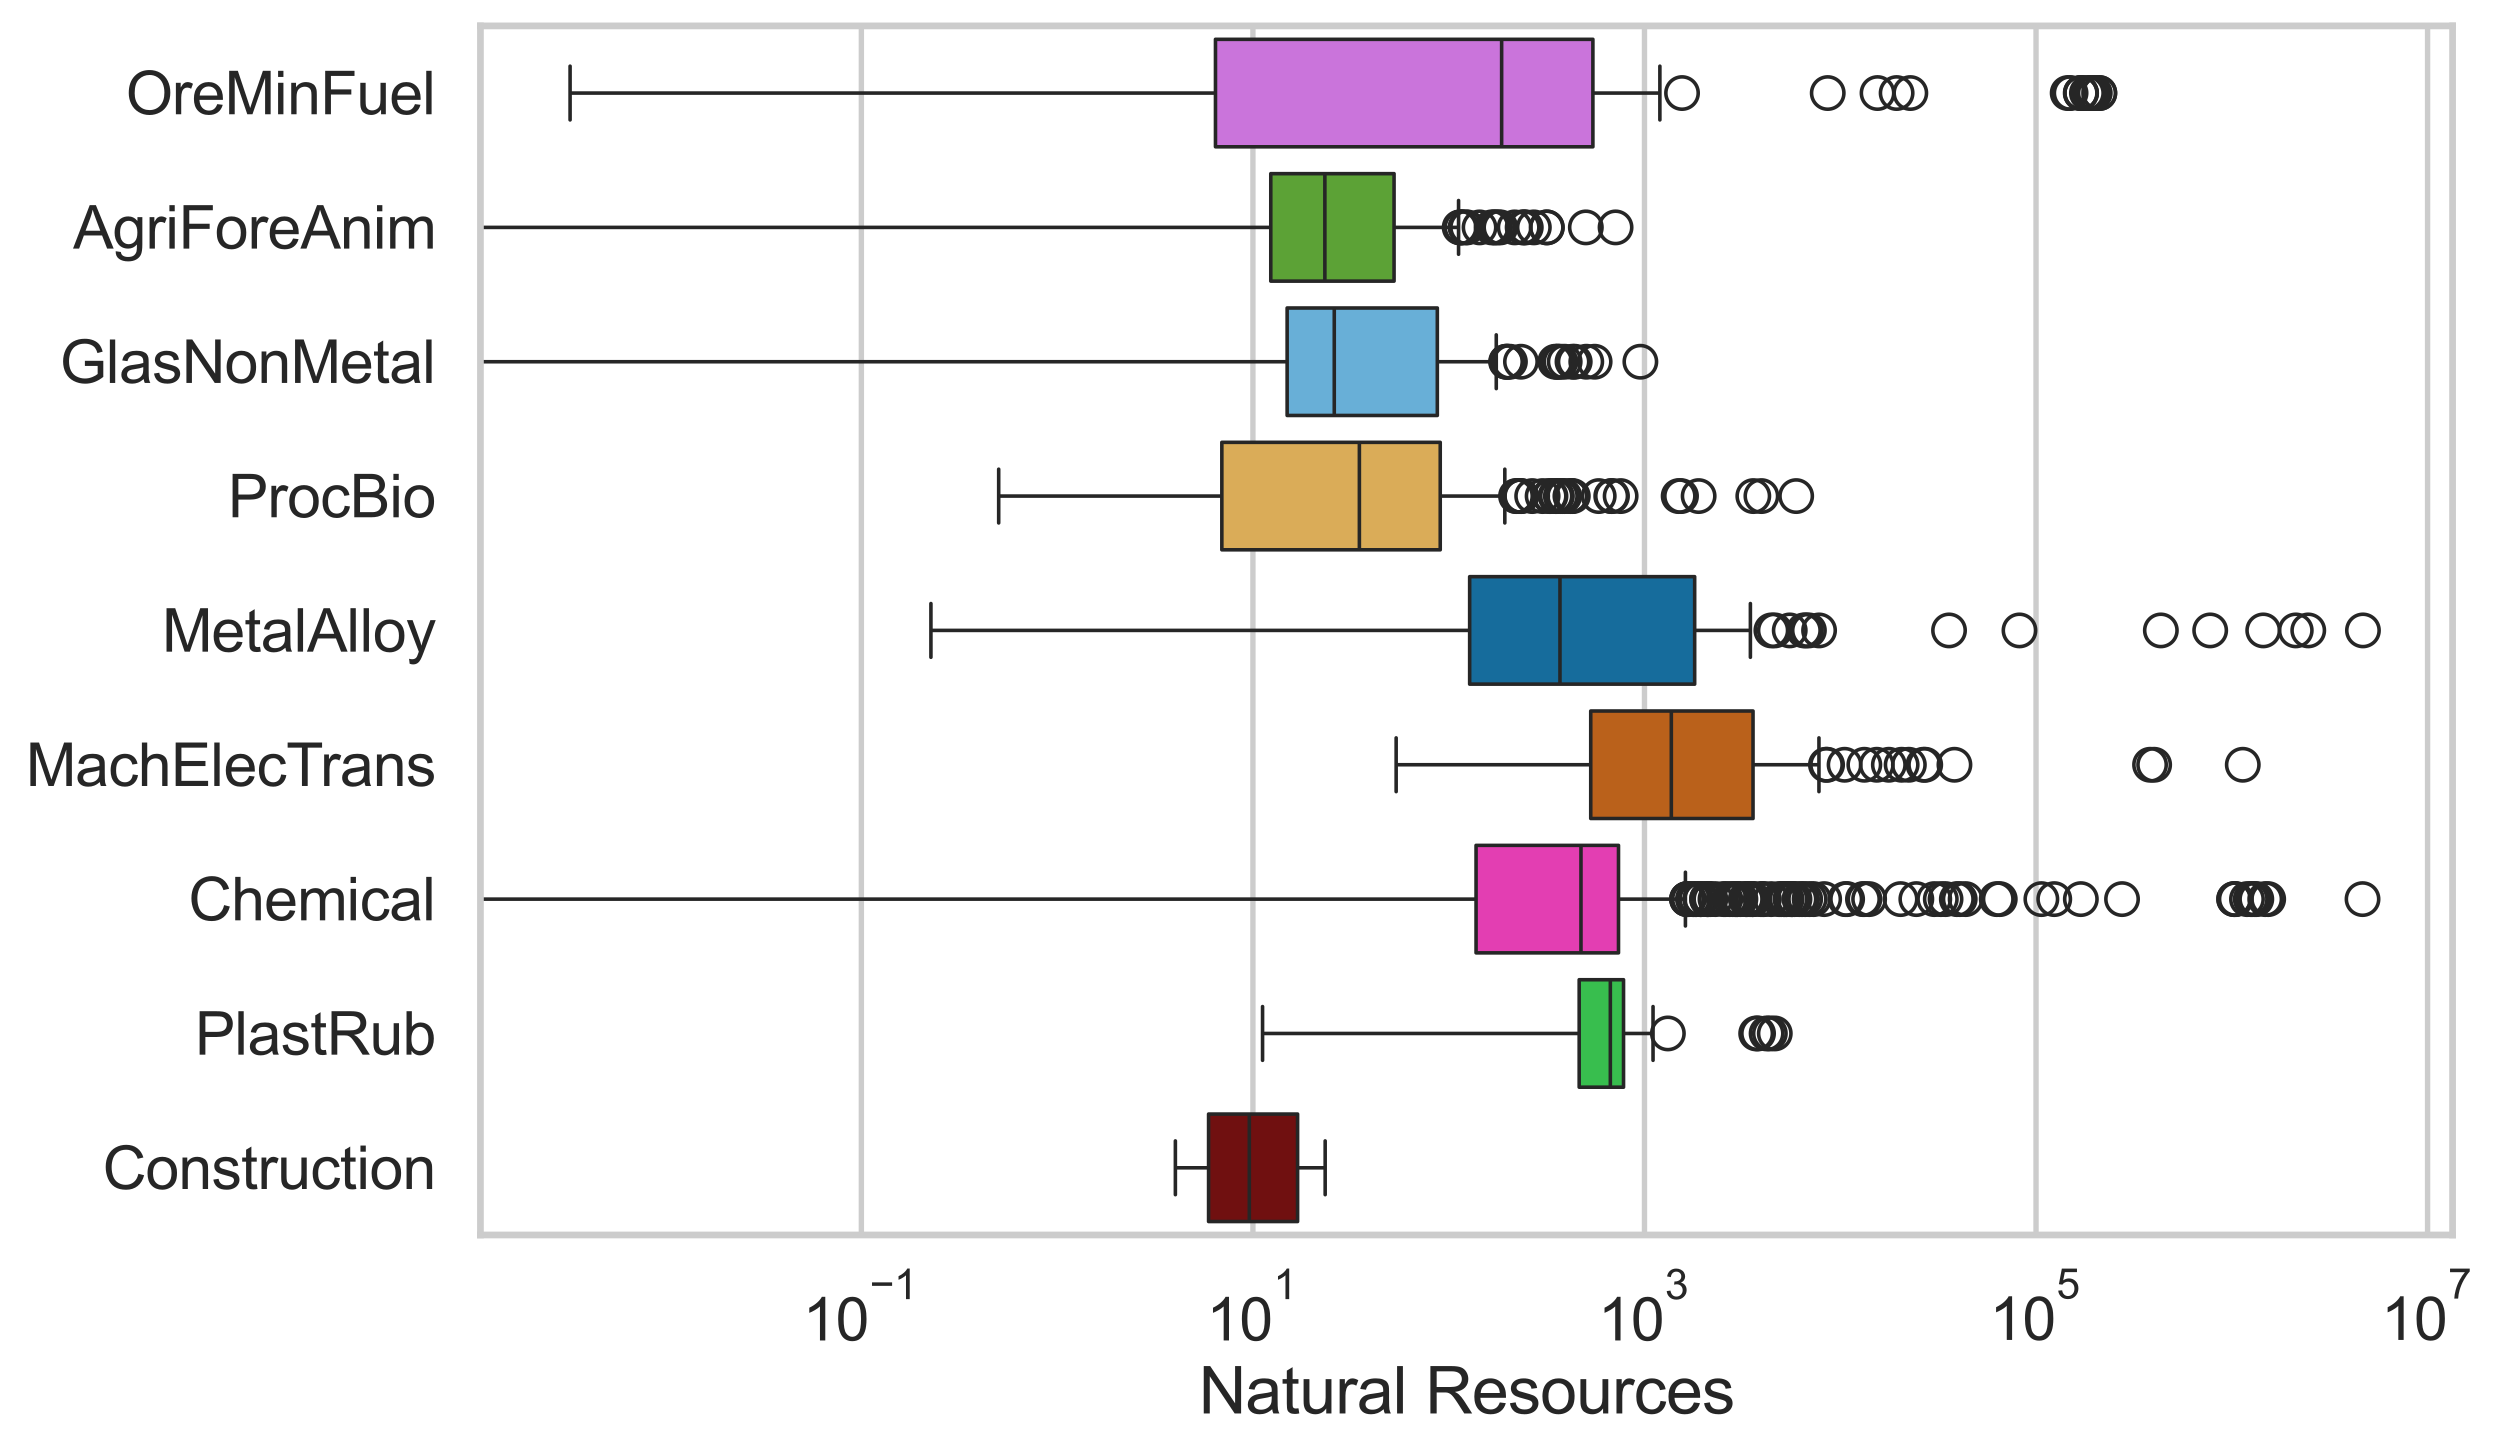 <?xml version="1.0" encoding="utf-8" standalone="no"?>
<!DOCTYPE svg PUBLIC "-//W3C//DTD SVG 1.1//EN"
  "http://www.w3.org/Graphics/SVG/1.1/DTD/svg11.dtd">
<svg xmlns:xlink="http://www.w3.org/1999/xlink" width="695.697pt" height="404.121pt" viewBox="0 0 695.697 404.121" xmlns="http://www.w3.org/2000/svg" version="1.1">
 <defs>
  <style type="text/css">*{stroke-linejoin: round; stroke-linecap: butt}</style>
 </defs>
 <g id="figure_1">
  <g id="patch_1">
   <path d="M 0 404.121 
L 695.697 404.121 
L 695.697 0 
L 0 0 
z
" style="fill: #ffffff"/>
  </g>
  <g id="axes_1">
   <g id="patch_2">
    <path d="M 133.697 343.665 
L 682.504 343.665 
L 682.504 7.2 
L 133.697 7.2 
z
" style="fill: #ffffff"/>
   </g>
   <g id="matplotlib.axis_1">
    <g id="xtick_1">
     <g id="line2d_1">
      <path d="M 239.701 343.665 
L 239.701 7.2 
" clip-path="url(#pad5b8b1c18)" style="fill: none; stroke: #cccccc; stroke-width: 1.5; stroke-linecap: round"/>
     </g>
     <g id="text_1">
      <!-- $\mathdefault{10^{-1}}$ -->
      <g style="fill: #262626" transform="translate(223.366 373.18) scale(0.165 -0.165)">
       <defs>
        <path id="ArialMT-31" d="M 2384 0 
L 1822 0 
L 1822 3584 
Q 1619 3391 1289 3197 
Q 959 3003 697 2906 
L 697 3450 
Q 1169 3672 1522 3987 
Q 1875 4303 2022 4600 
L 2384 4600 
L 2384 0 
z
" transform="scale(0.016)"/>
        <path id="ArialMT-30" d="M 266 2259 
Q 266 3072 433 3567 
Q 600 4063 929 4331 
Q 1259 4600 1759 4600 
Q 2128 4600 2406 4451 
Q 2684 4303 2865 4023 
Q 3047 3744 3150 3342 
Q 3253 2941 3253 2259 
Q 3253 1453 3087 958 
Q 2922 463 2592 192 
Q 2263 -78 1759 -78 
Q 1097 -78 719 397 
Q 266 969 266 2259 
z
M 844 2259 
Q 844 1131 1108 757 
Q 1372 384 1759 384 
Q 2147 384 2411 759 
Q 2675 1134 2675 2259 
Q 2675 3391 2411 3762 
Q 2147 4134 1753 4134 
Q 1366 4134 1134 3806 
Q 844 3388 844 2259 
z
" transform="scale(0.016)"/>
        <path id="ArialMT-2212" d="M 3381 1997 
L 356 1997 
L 356 2522 
L 3381 2522 
L 3381 1997 
z
" transform="scale(0.016)"/>
       </defs>
       <use xlink:href="#ArialMT-31" transform="translate(0 0.994)"/>
       <use xlink:href="#ArialMT-30" transform="translate(55.615 0.994)"/>
       <use xlink:href="#ArialMT-2212" transform="translate(112.973 70.688) scale(0.7)"/>
       <use xlink:href="#ArialMT-31" transform="translate(153.852 70.688) scale(0.7)"/>
      </g>
     </g>
    </g>
    <g id="xtick_2">
     <g id="line2d_2">
      <path d="M 348.662 343.665 
L 348.662 7.2 
" clip-path="url(#pad5b8b1c18)" style="fill: none; stroke: #cccccc; stroke-width: 1.5; stroke-linecap: round"/>
     </g>
     <g id="text_2">
      <!-- $\mathdefault{10^{1}}$ -->
      <g style="fill: #262626" transform="translate(335.71 373.18) scale(0.165 -0.165)">
       <use xlink:href="#ArialMT-31" transform="translate(0 0.994)"/>
       <use xlink:href="#ArialMT-30" transform="translate(55.615 0.994)"/>
       <use xlink:href="#ArialMT-31" transform="translate(112.973 70.688) scale(0.7)"/>
      </g>
     </g>
    </g>
    <g id="xtick_3">
     <g id="line2d_3">
      <path d="M 457.623 343.665 
L 457.623 7.2 
" clip-path="url(#pad5b8b1c18)" style="fill: none; stroke: #cccccc; stroke-width: 1.5; stroke-linecap: round"/>
     </g>
     <g id="text_3">
      <!-- $\mathdefault{10^{3}}$ -->
      <g style="fill: #262626" transform="translate(444.67 373.18) scale(0.165 -0.165)">
       <defs>
        <path id="ArialMT-33" d="M 269 1209 
L 831 1284 
Q 928 806 1161 595 
Q 1394 384 1728 384 
Q 2125 384 2398 659 
Q 2672 934 2672 1341 
Q 2672 1728 2419 1979 
Q 2166 2231 1775 2231 
Q 1616 2231 1378 2169 
L 1441 2663 
Q 1497 2656 1531 2656 
Q 1891 2656 2178 2843 
Q 2466 3031 2466 3422 
Q 2466 3731 2256 3934 
Q 2047 4138 1716 4138 
Q 1388 4138 1169 3931 
Q 950 3725 888 3313 
L 325 3413 
Q 428 3978 793 4289 
Q 1159 4600 1703 4600 
Q 2078 4600 2393 4439 
Q 2709 4278 2876 4000 
Q 3044 3722 3044 3409 
Q 3044 3113 2884 2869 
Q 2725 2625 2413 2481 
Q 2819 2388 3044 2092 
Q 3269 1797 3269 1353 
Q 3269 753 2831 336 
Q 2394 -81 1725 -81 
Q 1122 -81 723 278 
Q 325 638 269 1209 
z
" transform="scale(0.016)"/>
       </defs>
       <use xlink:href="#ArialMT-31" transform="translate(0 0.994)"/>
       <use xlink:href="#ArialMT-30" transform="translate(55.615 0.994)"/>
       <use xlink:href="#ArialMT-33" transform="translate(112.973 70.688) scale(0.7)"/>
      </g>
     </g>
    </g>
    <g id="xtick_4">
     <g id="line2d_4">
      <path d="M 566.584 343.665 
L 566.584 7.2 
" clip-path="url(#pad5b8b1c18)" style="fill: none; stroke: #cccccc; stroke-width: 1.5; stroke-linecap: round"/>
     </g>
     <g id="text_4">
      <!-- $\mathdefault{10^{5}}$ -->
      <g style="fill: #262626" transform="translate(553.631 373.015) scale(0.165 -0.165)">
       <defs>
        <path id="ArialMT-35" d="M 266 1200 
L 856 1250 
Q 922 819 1161 601 
Q 1400 384 1738 384 
Q 2144 384 2425 690 
Q 2706 997 2706 1503 
Q 2706 1984 2436 2262 
Q 2166 2541 1728 2541 
Q 1456 2541 1237 2417 
Q 1019 2294 894 2097 
L 366 2166 
L 809 4519 
L 3088 4519 
L 3088 3981 
L 1259 3981 
L 1013 2750 
Q 1425 3038 1878 3038 
Q 2478 3038 2890 2622 
Q 3303 2206 3303 1553 
Q 3303 931 2941 478 
Q 2500 -78 1738 -78 
Q 1113 -78 717 272 
Q 322 622 266 1200 
z
" transform="scale(0.016)"/>
       </defs>
       <use xlink:href="#ArialMT-31" transform="translate(0 0.88)"/>
       <use xlink:href="#ArialMT-30" transform="translate(55.615 0.88)"/>
       <use xlink:href="#ArialMT-35" transform="translate(112.973 70.573) scale(0.7)"/>
      </g>
     </g>
    </g>
    <g id="xtick_5">
     <g id="line2d_5">
      <path d="M 675.545 343.665 
L 675.545 7.2 
" clip-path="url(#pad5b8b1c18)" style="fill: none; stroke: #cccccc; stroke-width: 1.5; stroke-linecap: round"/>
     </g>
     <g id="text_5">
      <!-- $\mathdefault{10^{7}}$ -->
      <g style="fill: #262626" transform="translate(662.592 373.015) scale(0.165 -0.165)">
       <defs>
        <path id="ArialMT-37" d="M 303 3981 
L 303 4522 
L 3269 4522 
L 3269 4084 
Q 2831 3619 2401 2847 
Q 1972 2075 1738 1259 
Q 1569 684 1522 0 
L 944 0 
Q 953 541 1156 1306 
Q 1359 2072 1739 2783 
Q 2119 3494 2547 3981 
L 303 3981 
z
" transform="scale(0.016)"/>
       </defs>
       <use xlink:href="#ArialMT-31" transform="translate(0 0.847)"/>
       <use xlink:href="#ArialMT-30" transform="translate(55.615 0.847)"/>
       <use xlink:href="#ArialMT-37" transform="translate(112.973 70.541) scale(0.7)"/>
      </g>
     </g>
    </g>
    <g id="text_6">
     <!-- Natural Resources -->
     <g style="fill: #262626" transform="translate(333.574 393.344) scale(0.18 -0.18)">
      <defs>
       <path id="ArialMT-4e" d="M 488 0 
L 488 4581 
L 1109 4581 
L 3516 984 
L 3516 4581 
L 4097 4581 
L 4097 0 
L 3475 0 
L 1069 3600 
L 1069 0 
L 488 0 
z
" transform="scale(0.016)"/>
       <path id="ArialMT-61" d="M 2588 409 
Q 2275 144 1986 34 
Q 1697 -75 1366 -75 
Q 819 -75 525 192 
Q 231 459 231 875 
Q 231 1119 342 1320 
Q 453 1522 633 1644 
Q 813 1766 1038 1828 
Q 1203 1872 1538 1913 
Q 2219 1994 2541 2106 
Q 2544 2222 2544 2253 
Q 2544 2597 2384 2738 
Q 2169 2928 1744 2928 
Q 1347 2928 1158 2789 
Q 969 2650 878 2297 
L 328 2372 
Q 403 2725 575 2942 
Q 747 3159 1072 3276 
Q 1397 3394 1825 3394 
Q 2250 3394 2515 3294 
Q 2781 3194 2906 3042 
Q 3031 2891 3081 2659 
Q 3109 2516 3109 2141 
L 3109 1391 
Q 3109 606 3145 398 
Q 3181 191 3288 0 
L 2700 0 
Q 2613 175 2588 409 
z
M 2541 1666 
Q 2234 1541 1622 1453 
Q 1275 1403 1131 1340 
Q 988 1278 909 1158 
Q 831 1038 831 891 
Q 831 666 1001 516 
Q 1172 366 1500 366 
Q 1825 366 2078 508 
Q 2331 650 2450 897 
Q 2541 1088 2541 1459 
L 2541 1666 
z
" transform="scale(0.016)"/>
       <path id="ArialMT-74" d="M 1650 503 
L 1731 6 
Q 1494 -44 1306 -44 
Q 1000 -44 831 53 
Q 663 150 594 308 
Q 525 466 525 972 
L 525 2881 
L 113 2881 
L 113 3319 
L 525 3319 
L 525 4141 
L 1084 4478 
L 1084 3319 
L 1650 3319 
L 1650 2881 
L 1084 2881 
L 1084 941 
Q 1084 700 1114 631 
Q 1144 563 1211 522 
Q 1278 481 1403 481 
Q 1497 481 1650 503 
z
" transform="scale(0.016)"/>
       <path id="ArialMT-75" d="M 2597 0 
L 2597 488 
Q 2209 -75 1544 -75 
Q 1250 -75 995 37 
Q 741 150 617 320 
Q 494 491 444 738 
Q 409 903 409 1263 
L 409 3319 
L 972 3319 
L 972 1478 
Q 972 1038 1006 884 
Q 1059 663 1231 536 
Q 1403 409 1656 409 
Q 1909 409 2131 539 
Q 2353 669 2445 892 
Q 2538 1116 2538 1541 
L 2538 3319 
L 3100 3319 
L 3100 0 
L 2597 0 
z
" transform="scale(0.016)"/>
       <path id="ArialMT-72" d="M 416 0 
L 416 3319 
L 922 3319 
L 922 2816 
Q 1116 3169 1280 3281 
Q 1444 3394 1641 3394 
Q 1925 3394 2219 3213 
L 2025 2691 
Q 1819 2813 1613 2813 
Q 1428 2813 1281 2702 
Q 1134 2591 1072 2394 
Q 978 2094 978 1738 
L 978 0 
L 416 0 
z
" transform="scale(0.016)"/>
       <path id="ArialMT-6c" d="M 409 0 
L 409 4581 
L 972 4581 
L 972 0 
L 409 0 
z
" transform="scale(0.016)"/>
       <path id="ArialMT-20" transform="scale(0.016)"/>
       <path id="ArialMT-52" d="M 503 0 
L 503 4581 
L 2534 4581 
Q 3147 4581 3465 4457 
Q 3784 4334 3975 4021 
Q 4166 3709 4166 3331 
Q 4166 2844 3850 2509 
Q 3534 2175 2875 2084 
Q 3116 1969 3241 1856 
Q 3506 1613 3744 1247 
L 4541 0 
L 3778 0 
L 3172 953 
Q 2906 1366 2734 1584 
Q 2563 1803 2427 1890 
Q 2291 1978 2150 2013 
Q 2047 2034 1813 2034 
L 1109 2034 
L 1109 0 
L 503 0 
z
M 1109 2559 
L 2413 2559 
Q 2828 2559 3062 2645 
Q 3297 2731 3419 2920 
Q 3541 3109 3541 3331 
Q 3541 3656 3305 3865 
Q 3069 4075 2559 4075 
L 1109 4075 
L 1109 2559 
z
" transform="scale(0.016)"/>
       <path id="ArialMT-65" d="M 2694 1069 
L 3275 997 
Q 3138 488 2766 206 
Q 2394 -75 1816 -75 
Q 1088 -75 661 373 
Q 234 822 234 1631 
Q 234 2469 665 2931 
Q 1097 3394 1784 3394 
Q 2450 3394 2872 2941 
Q 3294 2488 3294 1666 
Q 3294 1616 3291 1516 
L 816 1516 
Q 847 969 1125 678 
Q 1403 388 1819 388 
Q 2128 388 2347 550 
Q 2566 713 2694 1069 
z
M 847 1978 
L 2700 1978 
Q 2663 2397 2488 2606 
Q 2219 2931 1791 2931 
Q 1403 2931 1139 2672 
Q 875 2413 847 1978 
z
" transform="scale(0.016)"/>
       <path id="ArialMT-73" d="M 197 991 
L 753 1078 
Q 800 744 1014 566 
Q 1228 388 1613 388 
Q 2000 388 2187 545 
Q 2375 703 2375 916 
Q 2375 1106 2209 1216 
Q 2094 1291 1634 1406 
Q 1016 1563 777 1677 
Q 538 1791 414 1992 
Q 291 2194 291 2438 
Q 291 2659 392 2848 
Q 494 3038 669 3163 
Q 800 3259 1026 3326 
Q 1253 3394 1513 3394 
Q 1903 3394 2198 3281 
Q 2494 3169 2634 2976 
Q 2775 2784 2828 2463 
L 2278 2388 
Q 2241 2644 2061 2787 
Q 1881 2931 1553 2931 
Q 1166 2931 1000 2803 
Q 834 2675 834 2503 
Q 834 2394 903 2306 
Q 972 2216 1119 2156 
Q 1203 2125 1616 2013 
Q 2213 1853 2448 1751 
Q 2684 1650 2818 1456 
Q 2953 1263 2953 975 
Q 2953 694 2789 445 
Q 2625 197 2315 61 
Q 2006 -75 1616 -75 
Q 969 -75 630 194 
Q 291 463 197 991 
z
" transform="scale(0.016)"/>
       <path id="ArialMT-6f" d="M 213 1659 
Q 213 2581 725 3025 
Q 1153 3394 1769 3394 
Q 2453 3394 2887 2945 
Q 3322 2497 3322 1706 
Q 3322 1066 3130 698 
Q 2938 331 2570 128 
Q 2203 -75 1769 -75 
Q 1072 -75 642 372 
Q 213 819 213 1659 
z
M 791 1659 
Q 791 1022 1069 705 
Q 1347 388 1769 388 
Q 2188 388 2466 706 
Q 2744 1025 2744 1678 
Q 2744 2294 2464 2611 
Q 2184 2928 1769 2928 
Q 1347 2928 1069 2612 
Q 791 2297 791 1659 
z
" transform="scale(0.016)"/>
       <path id="ArialMT-63" d="M 2588 1216 
L 3141 1144 
Q 3050 572 2676 248 
Q 2303 -75 1759 -75 
Q 1078 -75 664 370 
Q 250 816 250 1647 
Q 250 2184 428 2587 
Q 606 2991 970 3192 
Q 1334 3394 1763 3394 
Q 2303 3394 2647 3120 
Q 2991 2847 3088 2344 
L 2541 2259 
Q 2463 2594 2264 2762 
Q 2066 2931 1784 2931 
Q 1359 2931 1093 2626 
Q 828 2322 828 1663 
Q 828 994 1084 691 
Q 1341 388 1753 388 
Q 2084 388 2306 591 
Q 2528 794 2588 1216 
z
" transform="scale(0.016)"/>
      </defs>
      <use xlink:href="#ArialMT-4e"/>
      <use xlink:href="#ArialMT-61" transform="translate(72.217 0)"/>
      <use xlink:href="#ArialMT-74" transform="translate(127.832 0)"/>
      <use xlink:href="#ArialMT-75" transform="translate(155.615 0)"/>
      <use xlink:href="#ArialMT-72" transform="translate(211.23 0)"/>
      <use xlink:href="#ArialMT-61" transform="translate(244.531 0)"/>
      <use xlink:href="#ArialMT-6c" transform="translate(300.146 0)"/>
      <use xlink:href="#ArialMT-20" transform="translate(322.363 0)"/>
      <use xlink:href="#ArialMT-52" transform="translate(350.146 0)"/>
      <use xlink:href="#ArialMT-65" transform="translate(422.363 0)"/>
      <use xlink:href="#ArialMT-73" transform="translate(477.979 0)"/>
      <use xlink:href="#ArialMT-6f" transform="translate(527.979 0)"/>
      <use xlink:href="#ArialMT-75" transform="translate(583.594 0)"/>
      <use xlink:href="#ArialMT-72" transform="translate(639.209 0)"/>
      <use xlink:href="#ArialMT-63" transform="translate(672.51 0)"/>
      <use xlink:href="#ArialMT-65" transform="translate(722.51 0)"/>
      <use xlink:href="#ArialMT-73" transform="translate(778.125 0)"/>
     </g>
    </g>
   </g>
   <g id="matplotlib.axis_2">
    <g id="ytick_1">
     <g id="text_7">
      <!-- OreMinFuel -->
      <g style="fill: #262626" transform="translate(35.013 31.798) scale(0.165 -0.165)">
       <defs>
        <path id="ArialMT-4f" d="M 309 2231 
Q 309 3372 921 4017 
Q 1534 4663 2503 4663 
Q 3138 4663 3647 4359 
Q 4156 4056 4423 3514 
Q 4691 2972 4691 2284 
Q 4691 1588 4409 1038 
Q 4128 488 3612 205 
Q 3097 -78 2500 -78 
Q 1853 -78 1343 234 
Q 834 547 571 1087 
Q 309 1628 309 2231 
z
M 934 2222 
Q 934 1394 1379 917 
Q 1825 441 2497 441 
Q 3181 441 3623 922 
Q 4066 1403 4066 2288 
Q 4066 2847 3877 3264 
Q 3688 3681 3323 3911 
Q 2959 4141 2506 4141 
Q 1863 4141 1398 3698 
Q 934 3256 934 2222 
z
" transform="scale(0.016)"/>
        <path id="ArialMT-4d" d="M 475 0 
L 475 4581 
L 1388 4581 
L 2472 1338 
Q 2622 884 2691 659 
Q 2769 909 2934 1394 
L 4031 4581 
L 4847 4581 
L 4847 0 
L 4263 0 
L 4263 3834 
L 2931 0 
L 2384 0 
L 1059 3900 
L 1059 0 
L 475 0 
z
" transform="scale(0.016)"/>
        <path id="ArialMT-69" d="M 425 3934 
L 425 4581 
L 988 4581 
L 988 3934 
L 425 3934 
z
M 425 0 
L 425 3319 
L 988 3319 
L 988 0 
L 425 0 
z
" transform="scale(0.016)"/>
        <path id="ArialMT-6e" d="M 422 0 
L 422 3319 
L 928 3319 
L 928 2847 
Q 1294 3394 1984 3394 
Q 2284 3394 2536 3286 
Q 2788 3178 2913 3003 
Q 3038 2828 3088 2588 
Q 3119 2431 3119 2041 
L 3119 0 
L 2556 0 
L 2556 2019 
Q 2556 2363 2490 2533 
Q 2425 2703 2258 2804 
Q 2091 2906 1866 2906 
Q 1506 2906 1245 2678 
Q 984 2450 984 1813 
L 984 0 
L 422 0 
z
" transform="scale(0.016)"/>
        <path id="ArialMT-46" d="M 525 0 
L 525 4581 
L 3616 4581 
L 3616 4041 
L 1131 4041 
L 1131 2622 
L 3281 2622 
L 3281 2081 
L 1131 2081 
L 1131 0 
L 525 0 
z
" transform="scale(0.016)"/>
       </defs>
       <use xlink:href="#ArialMT-4f"/>
       <use xlink:href="#ArialMT-72" transform="translate(77.783 0)"/>
       <use xlink:href="#ArialMT-65" transform="translate(111.084 0)"/>
       <use xlink:href="#ArialMT-4d" transform="translate(166.699 0)"/>
       <use xlink:href="#ArialMT-69" transform="translate(250 0)"/>
       <use xlink:href="#ArialMT-6e" transform="translate(272.217 0)"/>
       <use xlink:href="#ArialMT-46" transform="translate(327.832 0)"/>
       <use xlink:href="#ArialMT-75" transform="translate(388.916 0)"/>
       <use xlink:href="#ArialMT-65" transform="translate(444.531 0)"/>
       <use xlink:href="#ArialMT-6c" transform="translate(500.146 0)"/>
      </g>
     </g>
    </g>
    <g id="ytick_2">
     <g id="text_8">
      <!-- AgriForeAnim -->
      <g style="fill: #262626" transform="translate(20.341 69.183) scale(0.165 -0.165)">
       <defs>
        <path id="ArialMT-41" d="M -9 0 
L 1750 4581 
L 2403 4581 
L 4278 0 
L 3588 0 
L 3053 1388 
L 1138 1388 
L 634 0 
L -9 0 
z
M 1313 1881 
L 2866 1881 
L 2388 3150 
Q 2169 3728 2063 4100 
Q 1975 3659 1816 3225 
L 1313 1881 
z
" transform="scale(0.016)"/>
        <path id="ArialMT-67" d="M 319 -275 
L 866 -356 
Q 900 -609 1056 -725 
Q 1266 -881 1628 -881 
Q 2019 -881 2231 -725 
Q 2444 -569 2519 -288 
Q 2563 -116 2559 434 
Q 2191 0 1641 0 
Q 956 0 581 494 
Q 206 988 206 1678 
Q 206 2153 378 2554 
Q 550 2956 876 3175 
Q 1203 3394 1644 3394 
Q 2231 3394 2613 2919 
L 2613 3319 
L 3131 3319 
L 3131 450 
Q 3131 -325 2973 -648 
Q 2816 -972 2473 -1159 
Q 2131 -1347 1631 -1347 
Q 1038 -1347 672 -1080 
Q 306 -813 319 -275 
z
M 784 1719 
Q 784 1066 1043 766 
Q 1303 466 1694 466 
Q 2081 466 2343 764 
Q 2606 1063 2606 1700 
Q 2606 2309 2336 2618 
Q 2066 2928 1684 2928 
Q 1309 2928 1046 2623 
Q 784 2319 784 1719 
z
" transform="scale(0.016)"/>
        <path id="ArialMT-6d" d="M 422 0 
L 422 3319 
L 925 3319 
L 925 2853 
Q 1081 3097 1340 3245 
Q 1600 3394 1931 3394 
Q 2300 3394 2536 3241 
Q 2772 3088 2869 2813 
Q 3263 3394 3894 3394 
Q 4388 3394 4653 3120 
Q 4919 2847 4919 2278 
L 4919 0 
L 4359 0 
L 4359 2091 
Q 4359 2428 4304 2576 
Q 4250 2725 4106 2815 
Q 3963 2906 3769 2906 
Q 3419 2906 3187 2673 
Q 2956 2441 2956 1928 
L 2956 0 
L 2394 0 
L 2394 2156 
Q 2394 2531 2256 2718 
Q 2119 2906 1806 2906 
Q 1569 2906 1367 2781 
Q 1166 2656 1075 2415 
Q 984 2175 984 1722 
L 984 0 
L 422 0 
z
" transform="scale(0.016)"/>
       </defs>
       <use xlink:href="#ArialMT-41"/>
       <use xlink:href="#ArialMT-67" transform="translate(66.699 0)"/>
       <use xlink:href="#ArialMT-72" transform="translate(122.314 0)"/>
       <use xlink:href="#ArialMT-69" transform="translate(155.615 0)"/>
       <use xlink:href="#ArialMT-46" transform="translate(177.832 0)"/>
       <use xlink:href="#ArialMT-6f" transform="translate(238.916 0)"/>
       <use xlink:href="#ArialMT-72" transform="translate(294.531 0)"/>
       <use xlink:href="#ArialMT-65" transform="translate(327.832 0)"/>
       <use xlink:href="#ArialMT-41" transform="translate(383.447 0)"/>
       <use xlink:href="#ArialMT-6e" transform="translate(450.146 0)"/>
       <use xlink:href="#ArialMT-69" transform="translate(505.762 0)"/>
       <use xlink:href="#ArialMT-6d" transform="translate(527.979 0)"/>
      </g>
     </g>
    </g>
    <g id="ytick_3">
     <g id="text_9">
      <!-- GlasNonMetal -->
      <g style="fill: #262626" transform="translate(16.659 106.568) scale(0.165 -0.165)">
       <defs>
        <path id="ArialMT-47" d="M 2638 1797 
L 2638 2334 
L 4578 2338 
L 4578 638 
Q 4131 281 3656 101 
Q 3181 -78 2681 -78 
Q 2006 -78 1454 211 
Q 903 500 622 1047 
Q 341 1594 341 2269 
Q 341 2938 620 3517 
Q 900 4097 1425 4378 
Q 1950 4659 2634 4659 
Q 3131 4659 3532 4498 
Q 3934 4338 4162 4050 
Q 4391 3763 4509 3300 
L 3963 3150 
Q 3859 3500 3706 3700 
Q 3553 3900 3268 4020 
Q 2984 4141 2638 4141 
Q 2222 4141 1919 4014 
Q 1616 3888 1430 3681 
Q 1244 3475 1141 3228 
Q 966 2803 966 2306 
Q 966 1694 1177 1281 
Q 1388 869 1791 669 
Q 2194 469 2647 469 
Q 3041 469 3416 620 
Q 3791 772 3984 944 
L 3984 1797 
L 2638 1797 
z
" transform="scale(0.016)"/>
       </defs>
       <use xlink:href="#ArialMT-47"/>
       <use xlink:href="#ArialMT-6c" transform="translate(77.783 0)"/>
       <use xlink:href="#ArialMT-61" transform="translate(100 0)"/>
       <use xlink:href="#ArialMT-73" transform="translate(155.615 0)"/>
       <use xlink:href="#ArialMT-4e" transform="translate(205.615 0)"/>
       <use xlink:href="#ArialMT-6f" transform="translate(277.832 0)"/>
       <use xlink:href="#ArialMT-6e" transform="translate(333.447 0)"/>
       <use xlink:href="#ArialMT-4d" transform="translate(389.062 0)"/>
       <use xlink:href="#ArialMT-65" transform="translate(472.363 0)"/>
       <use xlink:href="#ArialMT-74" transform="translate(527.979 0)"/>
       <use xlink:href="#ArialMT-61" transform="translate(555.762 0)"/>
       <use xlink:href="#ArialMT-6c" transform="translate(611.377 0)"/>
      </g>
     </g>
    </g>
    <g id="ytick_4">
     <g id="text_10">
      <!-- ProcBio -->
      <g style="fill: #262626" transform="translate(63.424 143.953) scale(0.165 -0.165)">
       <defs>
        <path id="ArialMT-50" d="M 494 0 
L 494 4581 
L 2222 4581 
Q 2678 4581 2919 4538 
Q 3256 4481 3484 4323 
Q 3713 4166 3852 3881 
Q 3991 3597 3991 3256 
Q 3991 2672 3619 2267 
Q 3247 1863 2275 1863 
L 1100 1863 
L 1100 0 
L 494 0 
z
M 1100 2403 
L 2284 2403 
Q 2872 2403 3119 2622 
Q 3366 2841 3366 3238 
Q 3366 3525 3220 3729 
Q 3075 3934 2838 4000 
Q 2684 4041 2272 4041 
L 1100 4041 
L 1100 2403 
z
" transform="scale(0.016)"/>
        <path id="ArialMT-42" d="M 469 0 
L 469 4581 
L 2188 4581 
Q 2713 4581 3030 4442 
Q 3347 4303 3526 4014 
Q 3706 3725 3706 3409 
Q 3706 3116 3547 2856 
Q 3388 2597 3066 2438 
Q 3481 2316 3704 2022 
Q 3928 1728 3928 1328 
Q 3928 1006 3792 729 
Q 3656 453 3456 303 
Q 3256 153 2954 76 
Q 2653 0 2216 0 
L 469 0 
z
M 1075 2656 
L 2066 2656 
Q 2469 2656 2644 2709 
Q 2875 2778 2992 2937 
Q 3109 3097 3109 3338 
Q 3109 3566 3000 3739 
Q 2891 3913 2687 3977 
Q 2484 4041 1991 4041 
L 1075 4041 
L 1075 2656 
z
M 1075 541 
L 2216 541 
Q 2509 541 2628 563 
Q 2838 600 2978 687 
Q 3119 775 3209 942 
Q 3300 1109 3300 1328 
Q 3300 1584 3169 1773 
Q 3038 1963 2805 2039 
Q 2572 2116 2134 2116 
L 1075 2116 
L 1075 541 
z
" transform="scale(0.016)"/>
       </defs>
       <use xlink:href="#ArialMT-50"/>
       <use xlink:href="#ArialMT-72" transform="translate(66.699 0)"/>
       <use xlink:href="#ArialMT-6f" transform="translate(100 0)"/>
       <use xlink:href="#ArialMT-63" transform="translate(155.615 0)"/>
       <use xlink:href="#ArialMT-42" transform="translate(205.615 0)"/>
       <use xlink:href="#ArialMT-69" transform="translate(272.314 0)"/>
       <use xlink:href="#ArialMT-6f" transform="translate(294.531 0)"/>
      </g>
     </g>
    </g>
    <g id="ytick_5">
     <g id="text_11">
      <!-- MetalAlloy -->
      <g style="fill: #262626" transform="translate(45.088 181.337) scale(0.165 -0.165)">
       <defs>
        <path id="ArialMT-79" d="M 397 -1278 
L 334 -750 
Q 519 -800 656 -800 
Q 844 -800 956 -737 
Q 1069 -675 1141 -563 
Q 1194 -478 1313 -144 
Q 1328 -97 1363 -6 
L 103 3319 
L 709 3319 
L 1400 1397 
Q 1534 1031 1641 628 
Q 1738 1016 1872 1384 
L 2581 3319 
L 3144 3319 
L 1881 -56 
Q 1678 -603 1566 -809 
Q 1416 -1088 1222 -1217 
Q 1028 -1347 759 -1347 
Q 597 -1347 397 -1278 
z
" transform="scale(0.016)"/>
       </defs>
       <use xlink:href="#ArialMT-4d"/>
       <use xlink:href="#ArialMT-65" transform="translate(83.301 0)"/>
       <use xlink:href="#ArialMT-74" transform="translate(138.916 0)"/>
       <use xlink:href="#ArialMT-61" transform="translate(166.699 0)"/>
       <use xlink:href="#ArialMT-6c" transform="translate(222.314 0)"/>
       <use xlink:href="#ArialMT-41" transform="translate(244.531 0)"/>
       <use xlink:href="#ArialMT-6c" transform="translate(311.23 0)"/>
       <use xlink:href="#ArialMT-6c" transform="translate(333.447 0)"/>
       <use xlink:href="#ArialMT-6f" transform="translate(355.664 0)"/>
       <use xlink:href="#ArialMT-79" transform="translate(411.279 0)"/>
      </g>
     </g>
    </g>
    <g id="ytick_6">
     <g id="text_12">
      <!-- MachElecTrans -->
      <g style="fill: #262626" transform="translate(7.2 218.722) scale(0.165 -0.165)">
       <defs>
        <path id="ArialMT-68" d="M 422 0 
L 422 4581 
L 984 4581 
L 984 2938 
Q 1378 3394 1978 3394 
Q 2347 3394 2619 3248 
Q 2891 3103 3008 2847 
Q 3125 2591 3125 2103 
L 3125 0 
L 2563 0 
L 2563 2103 
Q 2563 2525 2380 2717 
Q 2197 2909 1863 2909 
Q 1613 2909 1392 2779 
Q 1172 2650 1078 2428 
Q 984 2206 984 1816 
L 984 0 
L 422 0 
z
" transform="scale(0.016)"/>
        <path id="ArialMT-45" d="M 506 0 
L 506 4581 
L 3819 4581 
L 3819 4041 
L 1113 4041 
L 1113 2638 
L 3647 2638 
L 3647 2100 
L 1113 2100 
L 1113 541 
L 3925 541 
L 3925 0 
L 506 0 
z
" transform="scale(0.016)"/>
        <path id="ArialMT-54" d="M 1659 0 
L 1659 4041 
L 150 4041 
L 150 4581 
L 3781 4581 
L 3781 4041 
L 2266 4041 
L 2266 0 
L 1659 0 
z
" transform="scale(0.016)"/>
       </defs>
       <use xlink:href="#ArialMT-4d"/>
       <use xlink:href="#ArialMT-61" transform="translate(83.301 0)"/>
       <use xlink:href="#ArialMT-63" transform="translate(138.916 0)"/>
       <use xlink:href="#ArialMT-68" transform="translate(188.916 0)"/>
       <use xlink:href="#ArialMT-45" transform="translate(244.531 0)"/>
       <use xlink:href="#ArialMT-6c" transform="translate(311.23 0)"/>
       <use xlink:href="#ArialMT-65" transform="translate(333.447 0)"/>
       <use xlink:href="#ArialMT-63" transform="translate(389.062 0)"/>
       <use xlink:href="#ArialMT-54" transform="translate(439.062 0)"/>
       <use xlink:href="#ArialMT-72" transform="translate(496.396 0)"/>
       <use xlink:href="#ArialMT-61" transform="translate(529.697 0)"/>
       <use xlink:href="#ArialMT-6e" transform="translate(585.312 0)"/>
       <use xlink:href="#ArialMT-73" transform="translate(640.928 0)"/>
      </g>
     </g>
    </g>
    <g id="ytick_7">
     <g id="text_13">
      <!-- Chemical -->
      <g style="fill: #262626" transform="translate(52.428 256.107) scale(0.165 -0.165)">
       <defs>
        <path id="ArialMT-43" d="M 3763 1606 
L 4369 1453 
Q 4178 706 3683 314 
Q 3188 -78 2472 -78 
Q 1731 -78 1267 223 
Q 803 525 561 1097 
Q 319 1669 319 2325 
Q 319 3041 592 3573 
Q 866 4106 1370 4382 
Q 1875 4659 2481 4659 
Q 3169 4659 3637 4309 
Q 4106 3959 4291 3325 
L 3694 3184 
Q 3534 3684 3231 3912 
Q 2928 4141 2469 4141 
Q 1941 4141 1586 3887 
Q 1231 3634 1087 3207 
Q 944 2781 944 2328 
Q 944 1744 1114 1308 
Q 1284 872 1643 656 
Q 2003 441 2422 441 
Q 2931 441 3284 734 
Q 3638 1028 3763 1606 
z
" transform="scale(0.016)"/>
       </defs>
       <use xlink:href="#ArialMT-43"/>
       <use xlink:href="#ArialMT-68" transform="translate(72.217 0)"/>
       <use xlink:href="#ArialMT-65" transform="translate(127.832 0)"/>
       <use xlink:href="#ArialMT-6d" transform="translate(183.447 0)"/>
       <use xlink:href="#ArialMT-69" transform="translate(266.748 0)"/>
       <use xlink:href="#ArialMT-63" transform="translate(288.965 0)"/>
       <use xlink:href="#ArialMT-61" transform="translate(338.965 0)"/>
       <use xlink:href="#ArialMT-6c" transform="translate(394.58 0)"/>
      </g>
     </g>
    </g>
    <g id="ytick_8">
     <g id="text_14">
      <!-- PlastRub -->
      <g style="fill: #262626" transform="translate(54.248 293.492) scale(0.165 -0.165)">
       <defs>
        <path id="ArialMT-62" d="M 941 0 
L 419 0 
L 419 4581 
L 981 4581 
L 981 2947 
Q 1338 3394 1891 3394 
Q 2197 3394 2470 3270 
Q 2744 3147 2920 2923 
Q 3097 2700 3197 2384 
Q 3297 2069 3297 1709 
Q 3297 856 2875 390 
Q 2453 -75 1863 -75 
Q 1275 -75 941 416 
L 941 0 
z
M 934 1684 
Q 934 1088 1097 822 
Q 1363 388 1816 388 
Q 2184 388 2453 708 
Q 2722 1028 2722 1663 
Q 2722 2313 2464 2622 
Q 2206 2931 1841 2931 
Q 1472 2931 1203 2611 
Q 934 2291 934 1684 
z
" transform="scale(0.016)"/>
       </defs>
       <use xlink:href="#ArialMT-50"/>
       <use xlink:href="#ArialMT-6c" transform="translate(66.699 0)"/>
       <use xlink:href="#ArialMT-61" transform="translate(88.916 0)"/>
       <use xlink:href="#ArialMT-73" transform="translate(144.531 0)"/>
       <use xlink:href="#ArialMT-74" transform="translate(194.531 0)"/>
       <use xlink:href="#ArialMT-52" transform="translate(222.314 0)"/>
       <use xlink:href="#ArialMT-75" transform="translate(294.531 0)"/>
       <use xlink:href="#ArialMT-62" transform="translate(350.146 0)"/>
      </g>
     </g>
    </g>
    <g id="ytick_9">
     <g id="text_15">
      <!-- Construction -->
      <g style="fill: #262626" transform="translate(28.575 330.877) scale(0.165 -0.165)">
       <use xlink:href="#ArialMT-43"/>
       <use xlink:href="#ArialMT-6f" transform="translate(72.217 0)"/>
       <use xlink:href="#ArialMT-6e" transform="translate(127.832 0)"/>
       <use xlink:href="#ArialMT-73" transform="translate(183.447 0)"/>
       <use xlink:href="#ArialMT-74" transform="translate(233.447 0)"/>
       <use xlink:href="#ArialMT-72" transform="translate(261.23 0)"/>
       <use xlink:href="#ArialMT-75" transform="translate(294.531 0)"/>
       <use xlink:href="#ArialMT-63" transform="translate(350.146 0)"/>
       <use xlink:href="#ArialMT-74" transform="translate(400.146 0)"/>
       <use xlink:href="#ArialMT-69" transform="translate(427.93 0)"/>
       <use xlink:href="#ArialMT-6f" transform="translate(450.146 0)"/>
       <use xlink:href="#ArialMT-6e" transform="translate(505.762 0)"/>
      </g>
     </g>
    </g>
   </g>
   <g id="patch_3">
    <path d="M 338.241 10.938 
L 338.241 40.846 
L 443.268 40.846 
L 443.268 10.938 
L 338.241 10.938 
z
" clip-path="url(#pad5b8b1c18)" style="fill: #ca74db; stroke: #262626; stroke-linejoin: miter"/>
   </g>
   <g id="line2d_6">
    <path d="M 338.241 25.892 
L 158.643 25.892 
" clip-path="url(#pad5b8b1c18)" style="fill: none; stroke: #262626"/>
   </g>
   <g id="line2d_7">
    <path d="M 443.268 25.892 
L 461.908 25.892 
" clip-path="url(#pad5b8b1c18)" style="fill: none; stroke: #262626"/>
   </g>
   <g id="line2d_8">
    <path d="M 158.643 18.415 
L 158.643 33.369 
" clip-path="url(#pad5b8b1c18)" style="fill: none; stroke: #262626; stroke-linecap: round"/>
   </g>
   <g id="line2d_9">
    <path d="M 461.908 18.415 
L 461.908 33.369 
" clip-path="url(#pad5b8b1c18)" style="fill: none; stroke: #262626; stroke-linecap: round"/>
   </g>
   <g id="line2d_10">
    <defs>
     <path id="m8f147be7fe" d="M 0 4.5 
C 1.193 4.5 2.338 4.026 3.182 3.182 
C 4.026 2.338 4.5 1.193 4.5 0 
C 4.5 -1.193 4.026 -2.338 3.182 -3.182 
C 2.338 -4.026 1.193 -4.5 0 -4.5 
C -1.193 -4.5 -2.338 -4.026 -3.182 -3.182 
C -4.026 -2.338 -4.5 -1.193 -4.5 0 
C -4.5 1.193 -4.026 2.338 -3.182 3.182 
C -2.338 4.026 -1.193 4.5 0 4.5 
z
" style="stroke: #262626"/>
    </defs>
    <g clip-path="url(#pad5b8b1c18)">
     <use xlink:href="#m8f147be7fe" x="527.789" y="25.892" style="fill-opacity: 0; stroke: #262626"/>
     <use xlink:href="#m8f147be7fe" x="582.403" y="25.892" style="fill-opacity: 0; stroke: #262626"/>
     <use xlink:href="#m8f147be7fe" x="579.109" y="25.892" style="fill-opacity: 0; stroke: #262626"/>
     <use xlink:href="#m8f147be7fe" x="576.193" y="25.892" style="fill-opacity: 0; stroke: #262626"/>
     <use xlink:href="#m8f147be7fe" x="508.619" y="25.892" style="fill-opacity: 0; stroke: #262626"/>
     <use xlink:href="#m8f147be7fe" x="584.207" y="25.892" style="fill-opacity: 0; stroke: #262626"/>
     <use xlink:href="#m8f147be7fe" x="468.076" y="25.892" style="fill-opacity: 0; stroke: #262626"/>
     <use xlink:href="#m8f147be7fe" x="582.93" y="25.892" style="fill-opacity: 0; stroke: #262626"/>
     <use xlink:href="#m8f147be7fe" x="581.499" y="25.892" style="fill-opacity: 0; stroke: #262626"/>
     <use xlink:href="#m8f147be7fe" x="531.607" y="25.892" style="fill-opacity: 0; stroke: #262626"/>
     <use xlink:href="#m8f147be7fe" x="579.129" y="25.892" style="fill-opacity: 0; stroke: #262626"/>
     <use xlink:href="#m8f147be7fe" x="582.246" y="25.892" style="fill-opacity: 0; stroke: #262626"/>
     <use xlink:href="#m8f147be7fe" x="584.207" y="25.892" style="fill-opacity: 0; stroke: #262626"/>
     <use xlink:href="#m8f147be7fe" x="522.477" y="25.892" style="fill-opacity: 0; stroke: #262626"/>
     <use xlink:href="#m8f147be7fe" x="579.023" y="25.892" style="fill-opacity: 0; stroke: #262626"/>
     <use xlink:href="#m8f147be7fe" x="582.246" y="25.892" style="fill-opacity: 0; stroke: #262626"/>
     <use xlink:href="#m8f147be7fe" x="580.746" y="25.892" style="fill-opacity: 0; stroke: #262626"/>
     <use xlink:href="#m8f147be7fe" x="575.391" y="25.892" style="fill-opacity: 0; stroke: #262626"/>
    </g>
   </g>
   <g id="patch_4">
    <path d="M 353.632 48.323 
L 353.632 78.231 
L 387.938 78.231 
L 387.938 48.323 
L 353.632 48.323 
z
" clip-path="url(#pad5b8b1c18)" style="fill: #5ca236; stroke: #262626; stroke-linejoin: miter"/>
   </g>
   <g id="line2d_11">
    <path d="M 353.632 63.277 
L -1 63.277 
" clip-path="url(#pad5b8b1c18)" style="fill: none; stroke: #262626"/>
   </g>
   <g id="line2d_12">
    <path d="M 387.938 63.277 
L 405.887 63.277 
" clip-path="url(#pad5b8b1c18)" style="fill: none; stroke: #262626"/>
   </g>
   <g id="line2d_13">
    <path clip-path="url(#pad5b8b1c18)" style="fill: none; stroke: #262626; stroke-linecap: round"/>
   </g>
   <g id="line2d_14">
    <path d="M 405.887 55.8 
L 405.887 70.754 
" clip-path="url(#pad5b8b1c18)" style="fill: none; stroke: #262626; stroke-linecap: round"/>
   </g>
   <g id="line2d_15">
    <g clip-path="url(#pad5b8b1c18)">
     <use xlink:href="#m8f147be7fe" x="417.527" y="63.277" style="fill-opacity: 0; stroke: #262626"/>
     <use xlink:href="#m8f147be7fe" x="426.837" y="63.277" style="fill-opacity: 0; stroke: #262626"/>
     <use xlink:href="#m8f147be7fe" x="416.851" y="63.277" style="fill-opacity: 0; stroke: #262626"/>
     <use xlink:href="#m8f147be7fe" x="430.467" y="63.277" style="fill-opacity: 0; stroke: #262626"/>
     <use xlink:href="#m8f147be7fe" x="411.727" y="63.277" style="fill-opacity: 0; stroke: #262626"/>
     <use xlink:href="#m8f147be7fe" x="416.041" y="63.277" style="fill-opacity: 0; stroke: #262626"/>
     <use xlink:href="#m8f147be7fe" x="406.589" y="63.277" style="fill-opacity: 0; stroke: #262626"/>
     <use xlink:href="#m8f147be7fe" x="406.641" y="63.277" style="fill-opacity: 0; stroke: #262626"/>
     <use xlink:href="#m8f147be7fe" x="449.578" y="63.277" style="fill-opacity: 0; stroke: #262626"/>
     <use xlink:href="#m8f147be7fe" x="424.074" y="63.277" style="fill-opacity: 0; stroke: #262626"/>
     <use xlink:href="#m8f147be7fe" x="430.409" y="63.277" style="fill-opacity: 0; stroke: #262626"/>
     <use xlink:href="#m8f147be7fe" x="421.492" y="63.277" style="fill-opacity: 0; stroke: #262626"/>
     <use xlink:href="#m8f147be7fe" x="441.306" y="63.277" style="fill-opacity: 0; stroke: #262626"/>
     <use xlink:href="#m8f147be7fe" x="423.721" y="63.277" style="fill-opacity: 0; stroke: #262626"/>
     <use xlink:href="#m8f147be7fe" x="407.819" y="63.277" style="fill-opacity: 0; stroke: #262626"/>
     <use xlink:href="#m8f147be7fe" x="406.195" y="63.277" style="fill-opacity: 0; stroke: #262626"/>
     <use xlink:href="#m8f147be7fe" x="406.492" y="63.277" style="fill-opacity: 0; stroke: #262626"/>
     <use xlink:href="#m8f147be7fe" x="424.59" y="63.277" style="fill-opacity: 0; stroke: #262626"/>
     <use xlink:href="#m8f147be7fe" x="408.26" y="63.277" style="fill-opacity: 0; stroke: #262626"/>
     <use xlink:href="#m8f147be7fe" x="415.816" y="63.277" style="fill-opacity: 0; stroke: #262626"/>
     <use xlink:href="#m8f147be7fe" x="415.077" y="63.277" style="fill-opacity: 0; stroke: #262626"/>
    </g>
   </g>
   <g id="patch_5">
    <path d="M 358.183 85.708 
L 358.183 115.616 
L 399.977 115.616 
L 399.977 85.708 
L 358.183 85.708 
z
" clip-path="url(#pad5b8b1c18)" style="fill: #68afd7; stroke: #262626; stroke-linejoin: miter"/>
   </g>
   <g id="line2d_16">
    <path d="M 358.183 100.662 
L -1 100.662 
" clip-path="url(#pad5b8b1c18)" style="fill: none; stroke: #262626"/>
   </g>
   <g id="line2d_17">
    <path d="M 399.977 100.662 
L 416.379 100.662 
" clip-path="url(#pad5b8b1c18)" style="fill: none; stroke: #262626"/>
   </g>
   <g id="line2d_18">
    <path clip-path="url(#pad5b8b1c18)" style="fill: none; stroke: #262626; stroke-linecap: round"/>
   </g>
   <g id="line2d_19">
    <path d="M 416.379 93.185 
L 416.379 108.139 
" clip-path="url(#pad5b8b1c18)" style="fill: none; stroke: #262626; stroke-linecap: round"/>
   </g>
   <g id="line2d_20">
    <g clip-path="url(#pad5b8b1c18)">
     <use xlink:href="#m8f147be7fe" x="419.118" y="100.662" style="fill-opacity: 0; stroke: #262626"/>
     <use xlink:href="#m8f147be7fe" x="437.598" y="100.662" style="fill-opacity: 0; stroke: #262626"/>
     <use xlink:href="#m8f147be7fe" x="443.751" y="100.662" style="fill-opacity: 0; stroke: #262626"/>
     <use xlink:href="#m8f147be7fe" x="438.21" y="100.662" style="fill-opacity: 0; stroke: #262626"/>
     <use xlink:href="#m8f147be7fe" x="423.249" y="100.662" style="fill-opacity: 0; stroke: #262626"/>
     <use xlink:href="#m8f147be7fe" x="441.427" y="100.662" style="fill-opacity: 0; stroke: #262626"/>
     <use xlink:href="#m8f147be7fe" x="419.225" y="100.662" style="fill-opacity: 0; stroke: #262626"/>
     <use xlink:href="#m8f147be7fe" x="433.568" y="100.662" style="fill-opacity: 0; stroke: #262626"/>
     <use xlink:href="#m8f147be7fe" x="419.544" y="100.662" style="fill-opacity: 0; stroke: #262626"/>
     <use xlink:href="#m8f147be7fe" x="456.482" y="100.662" style="fill-opacity: 0; stroke: #262626"/>
     <use xlink:href="#m8f147be7fe" x="434.247" y="100.662" style="fill-opacity: 0; stroke: #262626"/>
     <use xlink:href="#m8f147be7fe" x="420.179" y="100.662" style="fill-opacity: 0; stroke: #262626"/>
     <use xlink:href="#m8f147be7fe" x="432.794" y="100.662" style="fill-opacity: 0; stroke: #262626"/>
     <use xlink:href="#m8f147be7fe" x="435.418" y="100.662" style="fill-opacity: 0; stroke: #262626"/>
     <use xlink:href="#m8f147be7fe" x="433.353" y="100.662" style="fill-opacity: 0; stroke: #262626"/>
    </g>
   </g>
   <g id="patch_6">
    <path d="M 340.011 123.093 
L 340.011 153.001 
L 400.787 153.001 
L 400.787 123.093 
L 340.011 123.093 
z
" clip-path="url(#pad5b8b1c18)" style="fill: #daac58; stroke: #262626; stroke-linejoin: miter"/>
   </g>
   <g id="line2d_21">
    <path d="M 340.011 138.047 
L 277.914 138.047 
" clip-path="url(#pad5b8b1c18)" style="fill: none; stroke: #262626"/>
   </g>
   <g id="line2d_22">
    <path d="M 400.787 138.047 
L 418.758 138.047 
" clip-path="url(#pad5b8b1c18)" style="fill: none; stroke: #262626"/>
   </g>
   <g id="line2d_23">
    <path d="M 277.914 130.57 
L 277.914 145.524 
" clip-path="url(#pad5b8b1c18)" style="fill: none; stroke: #262626; stroke-linecap: round"/>
   </g>
   <g id="line2d_24">
    <path d="M 418.758 130.57 
L 418.758 145.524 
" clip-path="url(#pad5b8b1c18)" style="fill: none; stroke: #262626; stroke-linecap: round"/>
   </g>
   <g id="line2d_25">
    <g clip-path="url(#pad5b8b1c18)">
     <use xlink:href="#m8f147be7fe" x="448.375" y="138.047" style="fill-opacity: 0; stroke: #262626"/>
     <use xlink:href="#m8f147be7fe" x="490.162" y="138.047" style="fill-opacity: 0; stroke: #262626"/>
     <use xlink:href="#m8f147be7fe" x="434.349" y="138.047" style="fill-opacity: 0; stroke: #262626"/>
     <use xlink:href="#m8f147be7fe" x="433.258" y="138.047" style="fill-opacity: 0; stroke: #262626"/>
     <use xlink:href="#m8f147be7fe" x="431.228" y="138.047" style="fill-opacity: 0; stroke: #262626"/>
     <use xlink:href="#m8f147be7fe" x="431.47" y="138.047" style="fill-opacity: 0; stroke: #262626"/>
     <use xlink:href="#m8f147be7fe" x="448.58" y="138.047" style="fill-opacity: 0; stroke: #262626"/>
     <use xlink:href="#m8f147be7fe" x="422.124" y="138.047" style="fill-opacity: 0; stroke: #262626"/>
     <use xlink:href="#m8f147be7fe" x="450.987" y="138.047" style="fill-opacity: 0; stroke: #262626"/>
     <use xlink:href="#m8f147be7fe" x="423.218" y="138.047" style="fill-opacity: 0; stroke: #262626"/>
     <use xlink:href="#m8f147be7fe" x="467.137" y="138.047" style="fill-opacity: 0; stroke: #262626"/>
     <use xlink:href="#m8f147be7fe" x="487.908" y="138.047" style="fill-opacity: 0; stroke: #262626"/>
     <use xlink:href="#m8f147be7fe" x="437.676" y="138.047" style="fill-opacity: 0; stroke: #262626"/>
     <use xlink:href="#m8f147be7fe" x="499.837" y="138.047" style="fill-opacity: 0; stroke: #262626"/>
     <use xlink:href="#m8f147be7fe" x="432.869" y="138.047" style="fill-opacity: 0; stroke: #262626"/>
     <use xlink:href="#m8f147be7fe" x="433.006" y="138.047" style="fill-opacity: 0; stroke: #262626"/>
     <use xlink:href="#m8f147be7fe" x="437.013" y="138.047" style="fill-opacity: 0; stroke: #262626"/>
     <use xlink:href="#m8f147be7fe" x="437.176" y="138.047" style="fill-opacity: 0; stroke: #262626"/>
     <use xlink:href="#m8f147be7fe" x="444.888" y="138.047" style="fill-opacity: 0; stroke: #262626"/>
     <use xlink:href="#m8f147be7fe" x="422.71" y="138.047" style="fill-opacity: 0; stroke: #262626"/>
     <use xlink:href="#m8f147be7fe" x="426.371" y="138.047" style="fill-opacity: 0; stroke: #262626"/>
     <use xlink:href="#m8f147be7fe" x="435.298" y="138.047" style="fill-opacity: 0; stroke: #262626"/>
     <use xlink:href="#m8f147be7fe" x="421.881" y="138.047" style="fill-opacity: 0; stroke: #262626"/>
     <use xlink:href="#m8f147be7fe" x="467.791" y="138.047" style="fill-opacity: 0; stroke: #262626"/>
     <use xlink:href="#m8f147be7fe" x="423.328" y="138.047" style="fill-opacity: 0; stroke: #262626"/>
     <use xlink:href="#m8f147be7fe" x="472.694" y="138.047" style="fill-opacity: 0; stroke: #262626"/>
     <use xlink:href="#m8f147be7fe" x="429.276" y="138.047" style="fill-opacity: 0; stroke: #262626"/>
     <use xlink:href="#m8f147be7fe" x="434.785" y="138.047" style="fill-opacity: 0; stroke: #262626"/>
    </g>
   </g>
   <g id="patch_7">
    <path d="M 408.974 160.478 
L 408.974 190.386 
L 471.59 190.386 
L 471.59 160.478 
L 408.974 160.478 
z
" clip-path="url(#pad5b8b1c18)" style="fill: #166c9c; stroke: #262626; stroke-linejoin: miter"/>
   </g>
   <g id="line2d_26">
    <path d="M 408.974 175.432 
L 259.056 175.432 
" clip-path="url(#pad5b8b1c18)" style="fill: none; stroke: #262626"/>
   </g>
   <g id="line2d_27">
    <path d="M 471.59 175.432 
L 487.096 175.432 
" clip-path="url(#pad5b8b1c18)" style="fill: none; stroke: #262626"/>
   </g>
   <g id="line2d_28">
    <path d="M 259.056 167.955 
L 259.056 182.909 
" clip-path="url(#pad5b8b1c18)" style="fill: none; stroke: #262626; stroke-linecap: round"/>
   </g>
   <g id="line2d_29">
    <path d="M 487.096 167.955 
L 487.096 182.909 
" clip-path="url(#pad5b8b1c18)" style="fill: none; stroke: #262626; stroke-linecap: round"/>
   </g>
   <g id="line2d_30">
    <g clip-path="url(#pad5b8b1c18)">
     <use xlink:href="#m8f147be7fe" x="657.558" y="175.432" style="fill-opacity: 0; stroke: #262626"/>
     <use xlink:href="#m8f147be7fe" x="502.54" y="175.432" style="fill-opacity: 0; stroke: #262626"/>
     <use xlink:href="#m8f147be7fe" x="638.862" y="175.432" style="fill-opacity: 0; stroke: #262626"/>
     <use xlink:href="#m8f147be7fe" x="503.38" y="175.432" style="fill-opacity: 0; stroke: #262626"/>
     <use xlink:href="#m8f147be7fe" x="492.939" y="175.432" style="fill-opacity: 0; stroke: #262626"/>
     <use xlink:href="#m8f147be7fe" x="601.319" y="175.432" style="fill-opacity: 0; stroke: #262626"/>
     <use xlink:href="#m8f147be7fe" x="615.049" y="175.432" style="fill-opacity: 0; stroke: #262626"/>
     <use xlink:href="#m8f147be7fe" x="629.808" y="175.432" style="fill-opacity: 0; stroke: #262626"/>
     <use xlink:href="#m8f147be7fe" x="506.209" y="175.432" style="fill-opacity: 0; stroke: #262626"/>
     <use xlink:href="#m8f147be7fe" x="561.978" y="175.432" style="fill-opacity: 0; stroke: #262626"/>
     <use xlink:href="#m8f147be7fe" x="493.88" y="175.432" style="fill-opacity: 0; stroke: #262626"/>
     <use xlink:href="#m8f147be7fe" x="642.338" y="175.432" style="fill-opacity: 0; stroke: #262626"/>
     <use xlink:href="#m8f147be7fe" x="501.989" y="175.432" style="fill-opacity: 0; stroke: #262626"/>
     <use xlink:href="#m8f147be7fe" x="498.044" y="175.432" style="fill-opacity: 0; stroke: #262626"/>
     <use xlink:href="#m8f147be7fe" x="542.375" y="175.432" style="fill-opacity: 0; stroke: #262626"/>
    </g>
   </g>
   <g id="patch_8">
    <path d="M 442.669 197.863 
L 442.669 227.771 
L 487.83 227.771 
L 487.83 197.863 
L 442.669 197.863 
z
" clip-path="url(#pad5b8b1c18)" style="fill: #ba611b; stroke: #262626; stroke-linejoin: miter"/>
   </g>
   <g id="line2d_31">
    <path d="M 442.669 212.817 
L 388.52 212.817 
" clip-path="url(#pad5b8b1c18)" style="fill: none; stroke: #262626"/>
   </g>
   <g id="line2d_32">
    <path d="M 487.83 212.817 
L 506.176 212.817 
" clip-path="url(#pad5b8b1c18)" style="fill: none; stroke: #262626"/>
   </g>
   <g id="line2d_33">
    <path d="M 388.52 205.34 
L 388.52 220.294 
" clip-path="url(#pad5b8b1c18)" style="fill: none; stroke: #262626; stroke-linecap: round"/>
   </g>
   <g id="line2d_34">
    <path d="M 506.176 205.34 
L 506.176 220.294 
" clip-path="url(#pad5b8b1c18)" style="fill: none; stroke: #262626; stroke-linecap: round"/>
   </g>
   <g id="line2d_35">
    <g clip-path="url(#pad5b8b1c18)">
     <use xlink:href="#m8f147be7fe" x="599.453" y="212.817" style="fill-opacity: 0; stroke: #262626"/>
     <use xlink:href="#m8f147be7fe" x="531.195" y="212.817" style="fill-opacity: 0; stroke: #262626"/>
     <use xlink:href="#m8f147be7fe" x="535.747" y="212.817" style="fill-opacity: 0; stroke: #262626"/>
     <use xlink:href="#m8f147be7fe" x="508.119" y="212.817" style="fill-opacity: 0; stroke: #262626"/>
     <use xlink:href="#m8f147be7fe" x="518.805" y="212.817" style="fill-opacity: 0; stroke: #262626"/>
     <use xlink:href="#m8f147be7fe" x="529.183" y="212.817" style="fill-opacity: 0; stroke: #262626"/>
     <use xlink:href="#m8f147be7fe" x="513.309" y="212.817" style="fill-opacity: 0; stroke: #262626"/>
     <use xlink:href="#m8f147be7fe" x="525.625" y="212.817" style="fill-opacity: 0; stroke: #262626"/>
     <use xlink:href="#m8f147be7fe" x="522.261" y="212.817" style="fill-opacity: 0; stroke: #262626"/>
     <use xlink:href="#m8f147be7fe" x="535.243" y="212.817" style="fill-opacity: 0; stroke: #262626"/>
     <use xlink:href="#m8f147be7fe" x="508.44" y="212.817" style="fill-opacity: 0; stroke: #262626"/>
     <use xlink:href="#m8f147be7fe" x="624.116" y="212.817" style="fill-opacity: 0; stroke: #262626"/>
     <use xlink:href="#m8f147be7fe" x="543.88" y="212.817" style="fill-opacity: 0; stroke: #262626"/>
     <use xlink:href="#m8f147be7fe" x="598.317" y="212.817" style="fill-opacity: 0; stroke: #262626"/>
    </g>
   </g>
   <g id="patch_9">
    <path d="M 410.755 235.248 
L 410.755 265.156 
L 450.393 265.156 
L 450.393 235.248 
L 410.755 235.248 
z
" clip-path="url(#pad5b8b1c18)" style="fill: #e33eb2; stroke: #262626; stroke-linejoin: miter"/>
   </g>
   <g id="line2d_36">
    <path d="M 410.755 250.202 
L -1 250.202 
" clip-path="url(#pad5b8b1c18)" style="fill: none; stroke: #262626"/>
   </g>
   <g id="line2d_37">
    <path d="M 450.393 250.202 
L 469.016 250.202 
" clip-path="url(#pad5b8b1c18)" style="fill: none; stroke: #262626"/>
   </g>
   <g id="line2d_38">
    <path clip-path="url(#pad5b8b1c18)" style="fill: none; stroke: #262626; stroke-linecap: round"/>
   </g>
   <g id="line2d_39">
    <path d="M 469.016 242.725 
L 469.016 257.679 
" clip-path="url(#pad5b8b1c18)" style="fill: none; stroke: #262626; stroke-linecap: round"/>
   </g>
   <g id="line2d_40">
    <g clip-path="url(#pad5b8b1c18)">
     <use xlink:href="#m8f147be7fe" x="482.812" y="250.202" style="fill-opacity: 0; stroke: #262626"/>
     <use xlink:href="#m8f147be7fe" x="498.243" y="250.202" style="fill-opacity: 0; stroke: #262626"/>
     <use xlink:href="#m8f147be7fe" x="490.476" y="250.202" style="fill-opacity: 0; stroke: #262626"/>
     <use xlink:href="#m8f147be7fe" x="533.274" y="250.202" style="fill-opacity: 0; stroke: #262626"/>
     <use xlink:href="#m8f147be7fe" x="568.071" y="250.202" style="fill-opacity: 0; stroke: #262626"/>
     <use xlink:href="#m8f147be7fe" x="495.681" y="250.202" style="fill-opacity: 0; stroke: #262626"/>
     <use xlink:href="#m8f147be7fe" x="579.054" y="250.202" style="fill-opacity: 0; stroke: #262626"/>
     <use xlink:href="#m8f147be7fe" x="487.541" y="250.202" style="fill-opacity: 0; stroke: #262626"/>
     <use xlink:href="#m8f147be7fe" x="490.848" y="250.202" style="fill-opacity: 0; stroke: #262626"/>
     <use xlink:href="#m8f147be7fe" x="625.285" y="250.202" style="fill-opacity: 0; stroke: #262626"/>
     <use xlink:href="#m8f147be7fe" x="518.84" y="250.202" style="fill-opacity: 0; stroke: #262626"/>
     <use xlink:href="#m8f147be7fe" x="544.547" y="250.202" style="fill-opacity: 0; stroke: #262626"/>
     <use xlink:href="#m8f147be7fe" x="631.185" y="250.202" style="fill-opacity: 0; stroke: #262626"/>
     <use xlink:href="#m8f147be7fe" x="480.14" y="250.202" style="fill-opacity: 0; stroke: #262626"/>
     <use xlink:href="#m8f147be7fe" x="504.701" y="250.202" style="fill-opacity: 0; stroke: #262626"/>
     <use xlink:href="#m8f147be7fe" x="487.791" y="250.202" style="fill-opacity: 0; stroke: #262626"/>
     <use xlink:href="#m8f147be7fe" x="657.442" y="250.202" style="fill-opacity: 0; stroke: #262626"/>
     <use xlink:href="#m8f147be7fe" x="518.425" y="250.202" style="fill-opacity: 0; stroke: #262626"/>
     <use xlink:href="#m8f147be7fe" x="471.373" y="250.202" style="fill-opacity: 0; stroke: #262626"/>
     <use xlink:href="#m8f147be7fe" x="540.085" y="250.202" style="fill-opacity: 0; stroke: #262626"/>
     <use xlink:href="#m8f147be7fe" x="473.238" y="250.202" style="fill-opacity: 0; stroke: #262626"/>
     <use xlink:href="#m8f147be7fe" x="483.04" y="250.202" style="fill-opacity: 0; stroke: #262626"/>
     <use xlink:href="#m8f147be7fe" x="520.137" y="250.202" style="fill-opacity: 0; stroke: #262626"/>
     <use xlink:href="#m8f147be7fe" x="485.836" y="250.202" style="fill-opacity: 0; stroke: #262626"/>
     <use xlink:href="#m8f147be7fe" x="487.759" y="250.202" style="fill-opacity: 0; stroke: #262626"/>
     <use xlink:href="#m8f147be7fe" x="497.176" y="250.202" style="fill-opacity: 0; stroke: #262626"/>
     <use xlink:href="#m8f147be7fe" x="483.466" y="250.202" style="fill-opacity: 0; stroke: #262626"/>
     <use xlink:href="#m8f147be7fe" x="475.365" y="250.202" style="fill-opacity: 0; stroke: #262626"/>
     <use xlink:href="#m8f147be7fe" x="513.505" y="250.202" style="fill-opacity: 0; stroke: #262626"/>
     <use xlink:href="#m8f147be7fe" x="487.046" y="250.202" style="fill-opacity: 0; stroke: #262626"/>
     <use xlink:href="#m8f147be7fe" x="477.381" y="250.202" style="fill-opacity: 0; stroke: #262626"/>
     <use xlink:href="#m8f147be7fe" x="556.487" y="250.202" style="fill-opacity: 0; stroke: #262626"/>
     <use xlink:href="#m8f147be7fe" x="497.015" y="250.202" style="fill-opacity: 0; stroke: #262626"/>
     <use xlink:href="#m8f147be7fe" x="541.401" y="250.202" style="fill-opacity: 0; stroke: #262626"/>
     <use xlink:href="#m8f147be7fe" x="502.341" y="250.202" style="fill-opacity: 0; stroke: #262626"/>
     <use xlink:href="#m8f147be7fe" x="501.474" y="250.202" style="fill-opacity: 0; stroke: #262626"/>
     <use xlink:href="#m8f147be7fe" x="469.982" y="250.202" style="fill-opacity: 0; stroke: #262626"/>
     <use xlink:href="#m8f147be7fe" x="492.884" y="250.202" style="fill-opacity: 0; stroke: #262626"/>
     <use xlink:href="#m8f147be7fe" x="498.592" y="250.202" style="fill-opacity: 0; stroke: #262626"/>
     <use xlink:href="#m8f147be7fe" x="479.676" y="250.202" style="fill-opacity: 0; stroke: #262626"/>
     <use xlink:href="#m8f147be7fe" x="626.779" y="250.202" style="fill-opacity: 0; stroke: #262626"/>
     <use xlink:href="#m8f147be7fe" x="545.344" y="250.202" style="fill-opacity: 0; stroke: #262626"/>
     <use xlink:href="#m8f147be7fe" x="481.341" y="250.202" style="fill-opacity: 0; stroke: #262626"/>
     <use xlink:href="#m8f147be7fe" x="496.56" y="250.202" style="fill-opacity: 0; stroke: #262626"/>
     <use xlink:href="#m8f147be7fe" x="472.034" y="250.202" style="fill-opacity: 0; stroke: #262626"/>
     <use xlink:href="#m8f147be7fe" x="486.276" y="250.202" style="fill-opacity: 0; stroke: #262626"/>
     <use xlink:href="#m8f147be7fe" x="514.014" y="250.202" style="fill-opacity: 0; stroke: #262626"/>
     <use xlink:href="#m8f147be7fe" x="473.145" y="250.202" style="fill-opacity: 0; stroke: #262626"/>
     <use xlink:href="#m8f147be7fe" x="621.745" y="250.202" style="fill-opacity: 0; stroke: #262626"/>
     <use xlink:href="#m8f147be7fe" x="500.755" y="250.202" style="fill-opacity: 0; stroke: #262626"/>
     <use xlink:href="#m8f147be7fe" x="528.888" y="250.202" style="fill-opacity: 0; stroke: #262626"/>
     <use xlink:href="#m8f147be7fe" x="489.98" y="250.202" style="fill-opacity: 0; stroke: #262626"/>
     <use xlink:href="#m8f147be7fe" x="496.418" y="250.202" style="fill-opacity: 0; stroke: #262626"/>
     <use xlink:href="#m8f147be7fe" x="622.162" y="250.202" style="fill-opacity: 0; stroke: #262626"/>
     <use xlink:href="#m8f147be7fe" x="475.065" y="250.202" style="fill-opacity: 0; stroke: #262626"/>
     <use xlink:href="#m8f147be7fe" x="485.954" y="250.202" style="fill-opacity: 0; stroke: #262626"/>
     <use xlink:href="#m8f147be7fe" x="471.867" y="250.202" style="fill-opacity: 0; stroke: #262626"/>
     <use xlink:href="#m8f147be7fe" x="475.377" y="250.202" style="fill-opacity: 0; stroke: #262626"/>
     <use xlink:href="#m8f147be7fe" x="507.622" y="250.202" style="fill-opacity: 0; stroke: #262626"/>
     <use xlink:href="#m8f147be7fe" x="499.375" y="250.202" style="fill-opacity: 0; stroke: #262626"/>
     <use xlink:href="#m8f147be7fe" x="538.263" y="250.202" style="fill-opacity: 0; stroke: #262626"/>
     <use xlink:href="#m8f147be7fe" x="469.469" y="250.202" style="fill-opacity: 0; stroke: #262626"/>
     <use xlink:href="#m8f147be7fe" x="630.361" y="250.202" style="fill-opacity: 0; stroke: #262626"/>
     <use xlink:href="#m8f147be7fe" x="495.112" y="250.202" style="fill-opacity: 0; stroke: #262626"/>
     <use xlink:href="#m8f147be7fe" x="469.553" y="250.202" style="fill-opacity: 0; stroke: #262626"/>
     <use xlink:href="#m8f147be7fe" x="503.578" y="250.202" style="fill-opacity: 0; stroke: #262626"/>
     <use xlink:href="#m8f147be7fe" x="498.664" y="250.202" style="fill-opacity: 0; stroke: #262626"/>
     <use xlink:href="#m8f147be7fe" x="571.653" y="250.202" style="fill-opacity: 0; stroke: #262626"/>
     <use xlink:href="#m8f147be7fe" x="627.88" y="250.202" style="fill-opacity: 0; stroke: #262626"/>
     <use xlink:href="#m8f147be7fe" x="471.102" y="250.202" style="fill-opacity: 0; stroke: #262626"/>
     <use xlink:href="#m8f147be7fe" x="484.32" y="250.202" style="fill-opacity: 0; stroke: #262626"/>
     <use xlink:href="#m8f147be7fe" x="555.657" y="250.202" style="fill-opacity: 0; stroke: #262626"/>
     <use xlink:href="#m8f147be7fe" x="473.382" y="250.202" style="fill-opacity: 0; stroke: #262626"/>
     <use xlink:href="#m8f147be7fe" x="627.394" y="250.202" style="fill-opacity: 0; stroke: #262626"/>
     <use xlink:href="#m8f147be7fe" x="482.176" y="250.202" style="fill-opacity: 0; stroke: #262626"/>
     <use xlink:href="#m8f147be7fe" x="546.994" y="250.202" style="fill-opacity: 0; stroke: #262626"/>
     <use xlink:href="#m8f147be7fe" x="475.03" y="250.202" style="fill-opacity: 0; stroke: #262626"/>
     <use xlink:href="#m8f147be7fe" x="626.329" y="250.202" style="fill-opacity: 0; stroke: #262626"/>
     <use xlink:href="#m8f147be7fe" x="469.47" y="250.202" style="fill-opacity: 0; stroke: #262626"/>
     <use xlink:href="#m8f147be7fe" x="498.801" y="250.202" style="fill-opacity: 0; stroke: #262626"/>
     <use xlink:href="#m8f147be7fe" x="483.401" y="250.202" style="fill-opacity: 0; stroke: #262626"/>
     <use xlink:href="#m8f147be7fe" x="621.703" y="250.202" style="fill-opacity: 0; stroke: #262626"/>
     <use xlink:href="#m8f147be7fe" x="590.517" y="250.202" style="fill-opacity: 0; stroke: #262626"/>
     <use xlink:href="#m8f147be7fe" x="475.96" y="250.202" style="fill-opacity: 0; stroke: #262626"/>
    </g>
   </g>
   <g id="patch_10">
    <path d="M 439.453 272.633 
L 439.453 302.541 
L 451.794 302.541 
L 451.794 272.633 
L 439.453 272.633 
z
" clip-path="url(#pad5b8b1c18)" style="fill: #38be4e; stroke: #262626; stroke-linejoin: miter"/>
   </g>
   <g id="line2d_41">
    <path d="M 439.453 287.587 
L 351.344 287.587 
" clip-path="url(#pad5b8b1c18)" style="fill: none; stroke: #262626"/>
   </g>
   <g id="line2d_42">
    <path d="M 451.794 287.587 
L 460.006 287.587 
" clip-path="url(#pad5b8b1c18)" style="fill: none; stroke: #262626"/>
   </g>
   <g id="line2d_43">
    <path d="M 351.344 280.11 
L 351.344 295.064 
" clip-path="url(#pad5b8b1c18)" style="fill: none; stroke: #262626; stroke-linecap: round"/>
   </g>
   <g id="line2d_44">
    <path d="M 460.006 280.11 
L 460.006 295.064 
" clip-path="url(#pad5b8b1c18)" style="fill: none; stroke: #262626; stroke-linecap: round"/>
   </g>
   <g id="line2d_45">
    <g clip-path="url(#pad5b8b1c18)">
     <use xlink:href="#m8f147be7fe" x="488.71" y="287.587" style="fill-opacity: 0; stroke: #262626"/>
     <use xlink:href="#m8f147be7fe" x="493.882" y="287.587" style="fill-opacity: 0; stroke: #262626"/>
     <use xlink:href="#m8f147be7fe" x="492.514" y="287.587" style="fill-opacity: 0; stroke: #262626"/>
     <use xlink:href="#m8f147be7fe" x="489.229" y="287.587" style="fill-opacity: 0; stroke: #262626"/>
     <use xlink:href="#m8f147be7fe" x="491.609" y="287.587" style="fill-opacity: 0; stroke: #262626"/>
     <use xlink:href="#m8f147be7fe" x="464.137" y="287.587" style="fill-opacity: 0; stroke: #262626"/>
    </g>
   </g>
   <g id="patch_11">
    <path d="M 336.324 310.018 
L 336.324 339.926 
L 361.089 339.926 
L 361.089 310.018 
L 336.324 310.018 
z
" clip-path="url(#pad5b8b1c18)" style="fill: #701010; stroke: #262626; stroke-linejoin: miter"/>
   </g>
   <g id="line2d_46">
    <path d="M 336.324 324.972 
L 327.082 324.972 
" clip-path="url(#pad5b8b1c18)" style="fill: none; stroke: #262626"/>
   </g>
   <g id="line2d_47">
    <path d="M 361.089 324.972 
L 368.767 324.972 
" clip-path="url(#pad5b8b1c18)" style="fill: none; stroke: #262626"/>
   </g>
   <g id="line2d_48">
    <path d="M 327.082 317.495 
L 327.082 332.449 
" clip-path="url(#pad5b8b1c18)" style="fill: none; stroke: #262626; stroke-linecap: round"/>
   </g>
   <g id="line2d_49">
    <path d="M 368.767 317.495 
L 368.767 332.449 
" clip-path="url(#pad5b8b1c18)" style="fill: none; stroke: #262626; stroke-linecap: round"/>
   </g>
   <g id="line2d_50"/>
   <g id="line2d_51">
    <path d="M 417.875 10.938 
L 417.875 40.846 
" clip-path="url(#pad5b8b1c18)" style="fill: none; stroke: #262626"/>
   </g>
   <g id="line2d_52">
    <path d="M 368.681 48.323 
L 368.681 78.231 
" clip-path="url(#pad5b8b1c18)" style="fill: none; stroke: #262626"/>
   </g>
   <g id="line2d_53">
    <path d="M 371.299 85.708 
L 371.299 115.616 
" clip-path="url(#pad5b8b1c18)" style="fill: none; stroke: #262626"/>
   </g>
   <g id="line2d_54">
    <path d="M 378.285 123.093 
L 378.285 153.001 
" clip-path="url(#pad5b8b1c18)" style="fill: none; stroke: #262626"/>
   </g>
   <g id="line2d_55">
    <path d="M 434.107 160.478 
L 434.107 190.386 
" clip-path="url(#pad5b8b1c18)" style="fill: none; stroke: #262626"/>
   </g>
   <g id="line2d_56">
    <path d="M 465.093 197.863 
L 465.093 227.771 
" clip-path="url(#pad5b8b1c18)" style="fill: none; stroke: #262626"/>
   </g>
   <g id="line2d_57">
    <path d="M 439.952 235.248 
L 439.952 265.156 
" clip-path="url(#pad5b8b1c18)" style="fill: none; stroke: #262626"/>
   </g>
   <g id="line2d_58">
    <path d="M 448.122 272.633 
L 448.122 302.541 
" clip-path="url(#pad5b8b1c18)" style="fill: none; stroke: #262626"/>
   </g>
   <g id="line2d_59">
    <path d="M 347.656 310.018 
L 347.656 339.926 
" clip-path="url(#pad5b8b1c18)" style="fill: none; stroke: #262626"/>
   </g>
   <g id="patch_12">
    <path d="M 133.697 343.665 
L 133.697 7.2 
" style="fill: none; stroke: #cccccc; stroke-width: 1.875; stroke-linejoin: miter; stroke-linecap: square"/>
   </g>
   <g id="patch_13">
    <path d="M 682.504 343.665 
L 682.504 7.2 
" style="fill: none; stroke: #cccccc; stroke-width: 1.875; stroke-linejoin: miter; stroke-linecap: square"/>
   </g>
   <g id="patch_14">
    <path d="M 133.697 343.665 
L 682.504 343.665 
" style="fill: none; stroke: #cccccc; stroke-width: 1.875; stroke-linejoin: miter; stroke-linecap: square"/>
   </g>
   <g id="patch_15">
    <path d="M 133.697 7.2 
L 682.504 7.2 
" style="fill: none; stroke: #cccccc; stroke-width: 1.875; stroke-linejoin: miter; stroke-linecap: square"/>
   </g>
  </g>
 </g>
 <defs>
  <clipPath id="pad5b8b1c18">
   <rect x="133.697" y="7.2" width="548.807" height="336.465"/>
  </clipPath>
 </defs>
</svg>
